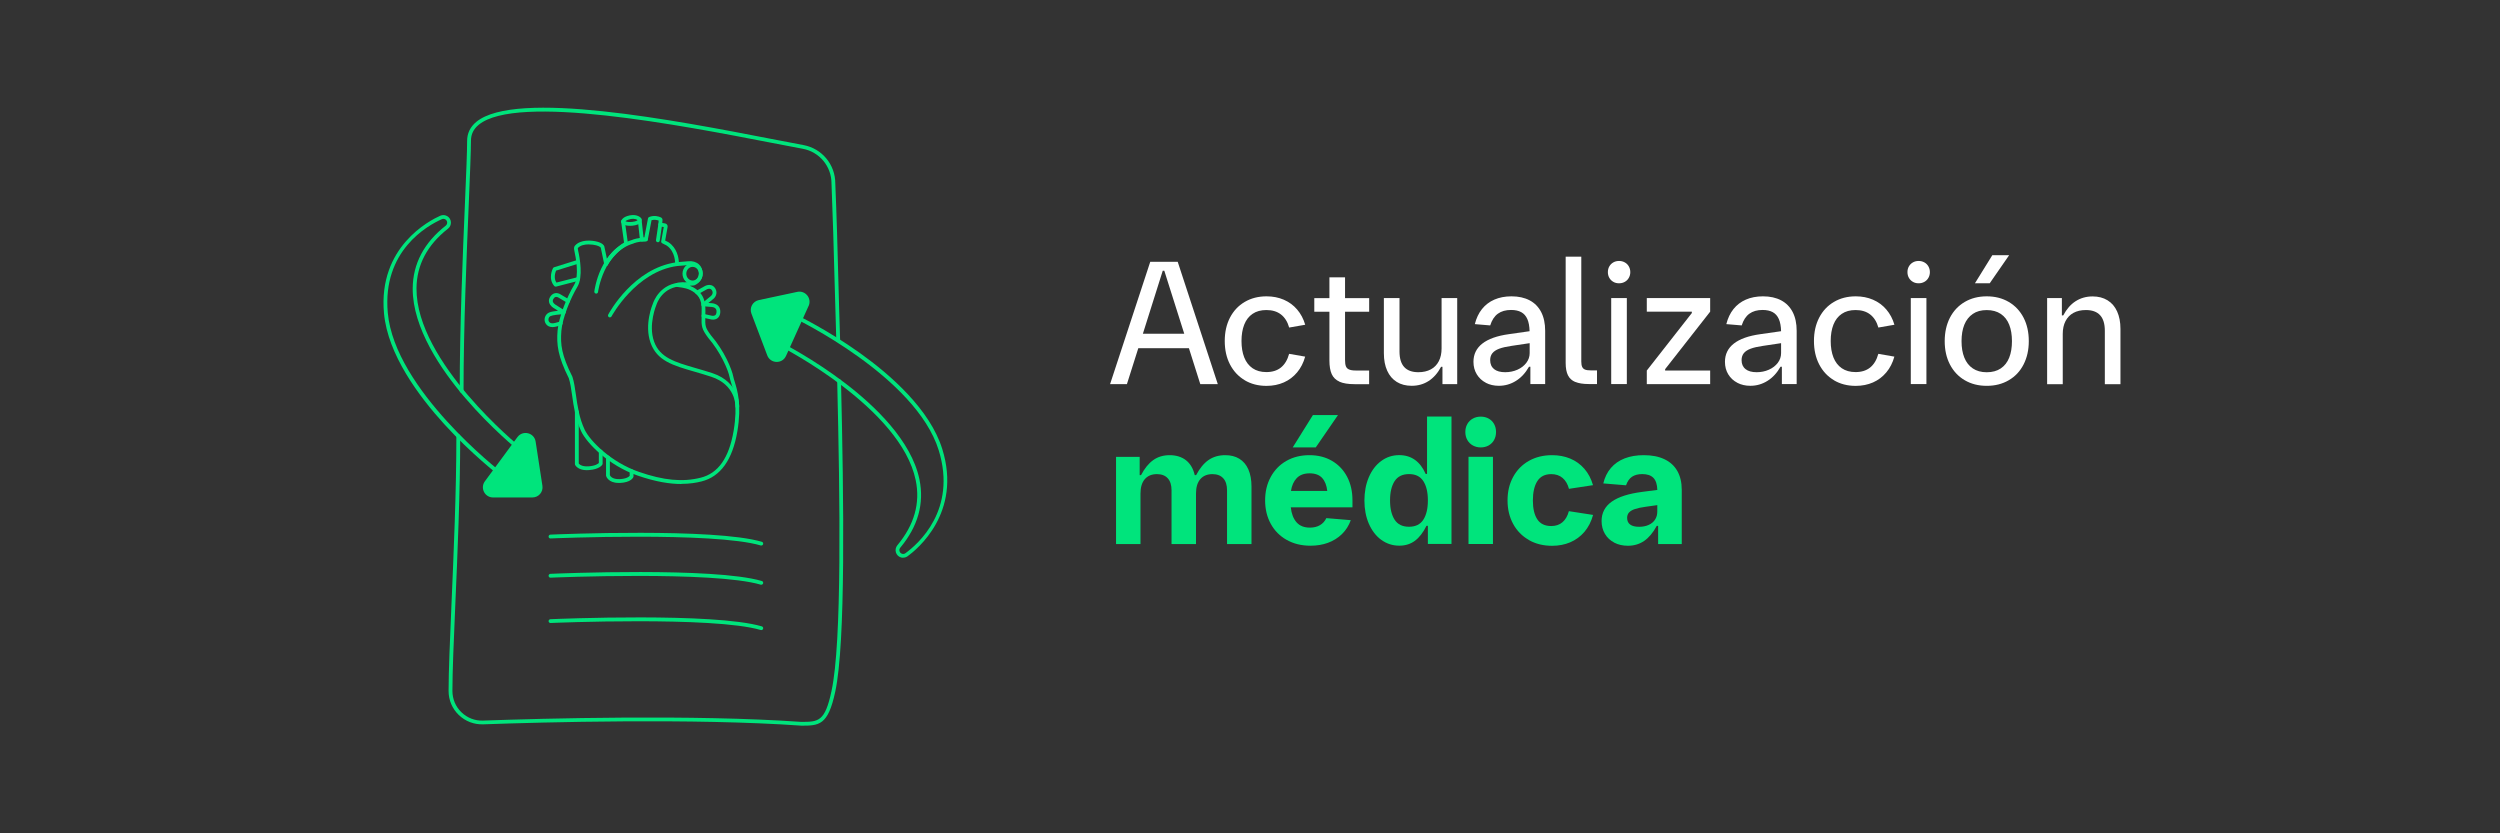 <svg width="600" height="200" viewBox="0 0 600 200" fill="none" xmlns="http://www.w3.org/2000/svg">
<rect x="0" y="0" width="600" height="200" fill="#333333" stroke="none"/>
<g clip-path="url(#clip0_20_7006)">
<g clip-path="url(#clip1_20_7006)">
<path d="M276.06 62.83H282.65L292.27 92.19H288.07L285.34 83.57H273.19L270.46 92.19H266.42L276.06 62.83ZM284.22 80.1L279.43 64.97H279.06L274.29 80.1H284.22Z" fill="white"/>
<path d="M298.72 91.24C297.2 90.34 296.03 89.07 295.19 87.45C294.35 85.83 293.94 83.95 293.94 81.83C293.94 79.71 294.36 77.86 295.19 76.24C296.03 74.62 297.2 73.37 298.72 72.47C300.24 71.57 301.99 71.12 303.97 71.12C305.48 71.12 306.86 71.39 308.11 71.93C309.36 72.47 310.43 73.25 311.31 74.28C312.19 75.31 312.84 76.53 313.25 77.94L309.4 78.61C309.01 77.23 308.35 76.18 307.43 75.47C306.51 74.76 305.35 74.41 303.93 74.41C302.61 74.41 301.51 74.71 300.62 75.32C299.73 75.92 299.06 76.78 298.62 77.9C298.18 79.01 297.96 80.33 297.96 81.84C297.96 83.35 298.18 84.68 298.62 85.79C299.06 86.9 299.73 87.77 300.62 88.38C301.51 88.99 302.61 89.3 303.93 89.3C306.77 89.3 308.59 87.84 309.39 84.92L313.24 85.59C312.83 87.06 312.19 88.32 311.31 89.37C310.43 90.42 309.37 91.23 308.12 91.78C306.87 92.33 305.48 92.61 303.96 92.61C301.98 92.61 300.23 92.16 298.71 91.25L298.72 91.24Z" fill="white"/>
<path d="M321.48 91.6C320.6 91.21 319.98 90.6 319.61 89.78C319.24 88.96 319.06 87.87 319.06 86.51V74.81H315.43V71.55H319.06V66.56H322.81V71.55H328.6V74.81H322.81V86.37C322.81 87.01 322.87 87.51 323 87.87C323.13 88.23 323.38 88.5 323.74 88.66C324.11 88.83 324.64 88.92 325.33 88.92H328.59V92.2H325.08C323.54 92.2 322.34 92 321.46 91.61L321.48 91.6Z" fill="white"/>
<path d="M349.74 92.19H346.19V88.03H345.86C345.06 89.54 344.06 90.68 342.87 91.44C341.68 92.21 340.32 92.59 338.8 92.59C337.41 92.59 336.22 92.28 335.22 91.66C334.22 91.04 333.46 90.15 332.93 88.98C332.4 87.81 332.13 86.42 332.13 84.8V71.53H335.88V84.36C335.88 87.68 337.39 89.33 340.41 89.33C341.57 89.33 342.56 89.1 343.4 88.65C344.24 88.2 344.87 87.54 345.32 86.68C345.76 85.82 345.98 84.8 345.98 83.62V71.53H349.73V92.18L349.74 92.19Z" fill="white"/>
<path d="M356.62 91.87C355.69 91.39 354.96 90.71 354.43 89.84C353.9 88.97 353.63 87.97 353.63 86.84C353.63 85.03 354.34 83.57 355.76 82.46C357.18 81.35 359.3 80.59 362.13 80.2L367.1 79.49C367.07 78.29 366.89 77.32 366.56 76.57C366.23 75.82 365.74 75.27 365.1 74.92C364.46 74.57 363.65 74.39 362.65 74.39C361.37 74.39 360.32 74.69 359.49 75.29C358.66 75.89 358.05 76.83 357.65 78.1L353.96 77.79C354.31 76.38 354.88 75.17 355.67 74.18C356.46 73.19 357.45 72.43 358.64 71.91C359.83 71.39 361.2 71.12 362.75 71.12C364.45 71.12 365.9 71.44 367.11 72.08C368.32 72.72 369.24 73.66 369.88 74.89C370.52 76.13 370.84 77.63 370.84 79.4V92.18H367.29V88.02H366.96C366.13 89.49 365.09 90.62 363.83 91.41C362.57 92.2 361.2 92.59 359.72 92.59C358.56 92.59 357.52 92.35 356.59 91.87H356.62ZM358.58 88.59C359.21 89.09 360.1 89.33 361.24 89.33C362.3 89.33 363.28 89.13 364.18 88.73C365.08 88.33 365.79 87.78 366.32 87.08C366.85 86.38 367.12 85.6 367.12 84.75V82.36L362.78 83.01C361.54 83.19 360.55 83.41 359.81 83.69C359.07 83.97 358.52 84.33 358.17 84.77C357.82 85.21 357.64 85.77 357.64 86.43C357.64 87.37 357.96 88.09 358.59 88.58L358.58 88.59Z" fill="white"/>
<path d="M378.07 91.68C377.26 91.34 376.67 90.8 376.31 90.07C375.95 89.34 375.76 88.36 375.76 87.13V61.6H379.51V86.78C379.51 87.32 379.58 87.75 379.72 88.05C379.86 88.36 380.09 88.57 380.41 88.7C380.73 88.83 381.17 88.89 381.75 88.89H383.28V92.17H381.32C379.96 92.17 378.88 92 378.07 91.66V91.68Z" fill="white"/>
<path d="M387.19 67.64C386.79 67.41 386.47 67.09 386.24 66.69C386.01 66.29 385.89 65.83 385.89 65.31C385.89 64.79 386.01 64.33 386.24 63.93C386.47 63.53 386.79 63.21 387.19 62.98C387.59 62.75 388.05 62.63 388.57 62.63C389.09 62.63 389.55 62.75 389.96 62.98C390.37 63.21 390.69 63.53 390.92 63.94C391.15 64.35 391.27 64.8 391.27 65.31C391.27 65.82 391.15 66.27 390.92 66.68C390.69 67.09 390.37 67.41 389.96 67.64C389.55 67.87 389.09 67.99 388.57 67.99C388.05 67.99 387.59 67.88 387.19 67.64ZM386.69 71.53H390.44V92.18H386.69V71.53Z" fill="white"/>
<path d="M395.23 71.54H410.44V74.8L399.63 88.6V88.93H410.44V92.19H395.23V88.93L406.04 75.13V74.8H395.23V71.54Z" fill="white"/>
<path d="M416.97 91.87C416.04 91.39 415.31 90.71 414.78 89.84C414.25 88.97 413.99 87.97 413.99 86.84C413.99 85.03 414.7 83.57 416.12 82.46C417.54 81.35 419.66 80.59 422.49 80.2L427.46 79.49C427.43 78.29 427.25 77.32 426.92 76.57C426.59 75.82 426.1 75.27 425.46 74.92C424.82 74.57 424.01 74.39 423.01 74.39C421.73 74.39 420.68 74.69 419.85 75.29C419.02 75.89 418.41 76.83 418.01 78.1L414.32 77.79C414.67 76.38 415.24 75.17 416.03 74.18C416.82 73.19 417.81 72.43 419 71.91C420.19 71.39 421.56 71.12 423.11 71.12C424.81 71.12 426.26 71.44 427.47 72.08C428.68 72.72 429.6 73.66 430.24 74.89C430.88 76.13 431.2 77.63 431.2 79.4V92.18H427.65V88.02H427.32C426.49 89.49 425.45 90.62 424.19 91.41C422.93 92.2 421.56 92.59 420.08 92.59C418.92 92.59 417.88 92.35 416.95 91.87H416.97ZM418.93 88.59C419.56 89.09 420.45 89.33 421.59 89.33C422.65 89.33 423.63 89.13 424.53 88.73C425.43 88.33 426.14 87.78 426.67 87.08C427.2 86.38 427.46 85.6 427.46 84.75V82.36L423.12 83.01C421.88 83.19 420.89 83.41 420.15 83.69C419.41 83.97 418.86 84.33 418.51 84.77C418.16 85.21 417.98 85.77 417.98 86.43C417.98 87.37 418.3 88.09 418.93 88.58V88.59Z" fill="white"/>
<path d="M440.13 91.24C438.61 90.34 437.44 89.07 436.6 87.45C435.76 85.83 435.35 83.95 435.35 81.83C435.35 79.71 435.77 77.86 436.6 76.24C437.44 74.62 438.61 73.37 440.13 72.47C441.65 71.57 443.39 71.12 445.38 71.12C446.89 71.12 448.27 71.39 449.52 71.93C450.77 72.47 451.84 73.25 452.72 74.28C453.6 75.31 454.25 76.53 454.66 77.94L450.81 78.61C450.42 77.23 449.76 76.18 448.84 75.47C447.92 74.76 446.76 74.41 445.34 74.41C444.02 74.41 442.92 74.71 442.03 75.32C441.14 75.92 440.47 76.78 440.03 77.9C439.59 79.01 439.37 80.33 439.37 81.84C439.37 83.35 439.59 84.68 440.03 85.79C440.47 86.9 441.14 87.77 442.03 88.38C442.92 88.99 444.03 89.3 445.34 89.3C448.18 89.3 450 87.84 450.8 84.92L454.65 85.59C454.24 87.06 453.6 88.32 452.72 89.37C451.84 90.42 450.78 91.23 449.53 91.78C448.28 92.33 446.89 92.61 445.37 92.61C443.39 92.61 441.64 92.16 440.12 91.25L440.13 91.24Z" fill="white"/>
<path d="M459.09 67.64C458.69 67.41 458.37 67.09 458.14 66.69C457.91 66.29 457.79 65.83 457.79 65.31C457.79 64.79 457.9 64.33 458.14 63.93C458.37 63.53 458.69 63.21 459.09 62.98C459.49 62.75 459.95 62.63 460.47 62.63C460.99 62.63 461.45 62.75 461.86 62.98C462.27 63.21 462.59 63.53 462.82 63.94C463.05 64.35 463.17 64.8 463.17 65.31C463.17 65.82 463.05 66.27 462.82 66.68C462.59 67.09 462.27 67.41 461.86 67.64C461.45 67.87 460.99 67.99 460.47 67.99C459.95 67.99 459.49 67.88 459.09 67.64ZM458.59 71.53H462.34V92.18H458.59V71.53Z" fill="white"/>
<path d="M471.53 91.25C470 90.35 468.82 89.09 467.98 87.47C467.14 85.85 466.73 83.98 466.73 81.87C466.73 79.76 467.15 77.88 467.98 76.25C468.82 74.63 470 73.37 471.53 72.47C473.06 71.57 474.82 71.12 476.82 71.12C478.82 71.12 480.58 71.57 482.11 72.47C483.64 73.37 484.82 74.63 485.66 76.25C486.5 77.88 486.91 79.75 486.91 81.87C486.91 83.99 486.49 85.84 485.66 87.47C484.83 89.1 483.64 90.36 482.11 91.25C480.58 92.15 478.82 92.6 476.82 92.6C474.82 92.6 473.06 92.15 471.53 91.25ZM480.19 88.42C481.09 87.81 481.77 86.95 482.21 85.83C482.65 84.72 482.87 83.4 482.87 81.88C482.87 80.36 482.65 79.04 482.21 77.93C481.77 76.82 481.1 75.95 480.19 75.34C479.28 74.73 478.16 74.42 476.82 74.42C475.48 74.42 474.37 74.72 473.47 75.34C472.57 75.96 471.89 76.82 471.44 77.93C470.99 79.04 470.77 80.36 470.77 81.88C470.77 83.4 470.99 84.72 471.44 85.83C471.89 86.94 472.56 87.81 473.47 88.42C474.37 89.03 475.49 89.34 476.82 89.34C478.15 89.34 479.29 89.03 480.19 88.42ZM478.16 61.24H482.2L477.53 67.99H473.98L478.16 61.24Z" fill="white"/>
<path d="M491.3 71.54H494.85V75.7H495.18C495.97 74.19 496.96 73.05 498.15 72.29C499.34 71.53 500.7 71.14 502.22 71.14C503.61 71.14 504.8 71.45 505.81 72.07C506.82 72.69 507.58 73.58 508.11 74.75C508.64 75.92 508.91 77.31 508.91 78.93V92.2H505.16V79.38C505.16 76.06 503.64 74.41 500.61 74.41C499.45 74.41 498.46 74.64 497.63 75.09C496.8 75.54 496.17 76.2 495.72 77.07C495.28 77.93 495.06 78.95 495.06 80.14V92.21H491.31V71.56L491.3 71.54Z" fill="white"/>
<path d="M290.04 110.41C291.16 109.63 292.5 109.24 294.05 109.24C295.37 109.24 296.5 109.52 297.44 110.1C298.38 110.68 299.11 111.52 299.61 112.66C300.11 113.8 300.36 115.18 300.36 116.81V130.57H294.49V117.68C294.49 116.42 294.19 115.45 293.58 114.79C292.97 114.12 292.11 113.79 290.98 113.79C289.73 113.79 288.76 114.2 288.07 115C287.38 115.81 287.04 116.95 287.04 118.44V130.57H281.17V117.68C281.17 116.42 280.87 115.45 280.26 114.79C279.65 114.12 278.79 113.79 277.66 113.79C276.41 113.79 275.44 114.2 274.75 115C274.06 115.81 273.72 116.95 273.72 118.44V130.57H267.85V109.65H273.52V114.03H273.85C274.69 112.41 275.67 111.21 276.78 110.42C277.89 109.63 279.2 109.24 280.73 109.24C282.26 109.24 283.61 109.65 284.64 110.46C285.67 111.27 286.37 112.46 286.74 114.03H287.07C287.93 112.4 288.92 111.19 290.04 110.41Z" fill="#00E47C"/>
<path d="M308.81 129.58C307.17 128.66 305.89 127.37 304.99 125.73C304.09 124.09 303.63 122.21 303.63 120.1C303.63 117.99 304.07 116.14 304.97 114.48C305.86 112.83 307.11 111.54 308.72 110.62C310.33 109.7 312.18 109.24 314.26 109.24C316.34 109.24 318.14 109.7 319.7 110.62C321.26 111.54 322.47 112.82 323.32 114.45C324.17 116.08 324.59 117.95 324.59 120.05V121.76H309.79C309.95 123.28 310.41 124.48 311.16 125.34C311.91 126.2 312.98 126.63 314.38 126.63C315.32 126.63 316.12 126.43 316.79 126.04C317.46 125.65 317.97 125.08 318.32 124.35L324.19 124.84C323.71 126.16 323 127.28 322.06 128.19C321.11 129.11 320 129.8 318.72 130.27C317.44 130.74 316.04 130.97 314.53 130.97C312.37 130.97 310.47 130.51 308.82 129.58H308.81ZM318.54 117.82C318.4 116.5 318 115.47 317.32 114.72C316.64 113.97 315.64 113.6 314.32 113.6C313 113.6 311.98 113.97 311.24 114.72C310.51 115.47 310.04 116.5 309.83 117.82H318.54ZM315.11 99.61H321.12L315.78 107.38H310.25L315.1 99.61H315.11Z" fill="#00E47C"/>
<path d="M331.51 129.57C330.24 128.64 329.25 127.35 328.53 125.71C327.82 124.07 327.46 122.21 327.46 120.14C327.46 118.07 327.81 116.19 328.52 114.53C329.23 112.87 330.22 111.57 331.49 110.64C332.76 109.7 334.2 109.23 335.82 109.23C337.27 109.23 338.53 109.61 339.6 110.38C340.67 111.15 341.52 112.27 342.16 113.75H342.49V99.97H348.36V130.55H342.69V126.19H342.36C341.57 127.79 340.65 128.99 339.59 129.78C338.53 130.57 337.28 130.96 335.84 130.96C334.22 130.96 332.78 130.49 331.51 129.56V129.57ZM341.6 124.73C342.33 123.6 342.69 122.06 342.69 120.1C342.69 118.14 342.33 116.6 341.6 115.47C340.87 114.34 339.73 113.78 338.16 113.78C336.59 113.78 335.45 114.35 334.71 115.47C333.98 116.6 333.61 118.14 333.61 120.1C333.61 122.06 333.98 123.6 334.71 124.73C335.44 125.86 336.59 126.42 338.16 126.42C339.73 126.42 340.87 125.86 341.6 124.73Z" fill="#00E47C"/>
<path d="M353.48 106.91C352.92 106.6 352.48 106.16 352.16 105.6C351.84 105.04 351.68 104.4 351.68 103.68C351.68 102.96 351.84 102.32 352.16 101.76C352.48 101.2 352.92 100.77 353.48 100.46C354.04 100.15 354.67 99.99 355.38 99.99C356.09 99.99 356.72 100.15 357.28 100.46C357.84 100.77 358.27 101.21 358.58 101.76C358.89 102.32 359.05 102.96 359.05 103.68C359.05 104.4 358.89 105.04 358.58 105.6C358.27 106.16 357.83 106.59 357.28 106.91C356.72 107.22 356.09 107.38 355.38 107.38C354.67 107.38 354.04 107.22 353.48 106.91ZM352.44 109.64H358.31V130.56H352.44V109.64Z" fill="#00E47C"/>
<path d="M366.91 129.58C365.29 128.66 364.04 127.37 363.15 125.73C362.26 124.09 361.81 122.21 361.81 120.1C361.81 117.99 362.25 116.12 363.15 114.47C364.04 112.83 365.29 111.54 366.91 110.62C368.53 109.7 370.4 109.24 372.52 109.24C374.08 109.24 375.53 109.51 376.85 110.06C378.18 110.61 379.31 111.43 380.25 112.51C381.19 113.59 381.88 114.9 382.32 116.44L376.55 117.32C376.25 116.19 375.74 115.32 375.02 114.71C374.3 114.1 373.4 113.79 372.31 113.79C370.79 113.79 369.67 114.35 368.96 115.47C368.25 116.59 367.89 118.14 367.89 120.11C367.89 122.08 368.25 123.58 368.96 124.65C369.67 125.72 370.79 126.25 372.31 126.25C373.4 126.25 374.29 125.94 375 125.33C375.71 124.72 376.22 123.84 376.53 122.68L382.34 123.58C381.9 125.18 381.21 126.54 380.26 127.65C379.31 128.76 378.17 129.59 376.86 130.15C375.54 130.71 374.09 130.99 372.52 130.99C370.4 130.99 368.53 130.53 366.91 129.6V129.58Z" fill="#00E47C"/>
<path d="M387.43 130.23C386.47 129.73 385.72 129.04 385.19 128.14C384.65 127.24 384.38 126.21 384.38 125.04C384.38 123.1 385.19 121.55 386.81 120.4C388.43 119.25 390.87 118.47 394.13 118.05L397.76 117.58C397.72 116.26 397.41 115.3 396.82 114.69C396.24 114.09 395.34 113.78 394.15 113.78C393.13 113.78 392.31 114 391.68 114.42C391.05 114.85 390.58 115.53 390.25 116.47L384.79 116.02C385.14 114.56 385.75 113.33 386.61 112.32C387.47 111.31 388.57 110.54 389.9 110.02C391.23 109.5 392.77 109.24 394.51 109.24C396.44 109.24 398.08 109.56 399.44 110.2C400.8 110.84 401.84 111.78 402.55 113.02C403.26 114.26 403.62 115.78 403.62 117.56V130.57H397.95V126.21H397.62C396.74 127.84 395.73 129.04 394.6 129.82C393.47 130.59 392.17 130.98 390.69 130.98C389.47 130.98 388.38 130.73 387.42 130.24L387.43 130.23ZM391.24 125.89C391.72 126.25 392.44 126.43 393.39 126.43C394.26 126.43 395.02 126.28 395.68 125.98C396.34 125.68 396.85 125.26 397.21 124.71C397.57 124.16 397.75 123.52 397.75 122.78V121.23L394.98 121.62C393.87 121.77 392.99 121.96 392.35 122.18C391.71 122.4 391.25 122.68 390.95 123.02C390.66 123.35 390.51 123.78 390.51 124.29C390.51 125 390.75 125.53 391.23 125.89H391.24Z" fill="#00E47C"/>
<path d="M133.36 68.79C133.23 68.79 133.1 68.73 133.01 68.63C131.46 66.82 132.66 64.46 132.72 64.36C132.78 64.25 132.87 64.17 132.99 64.14L138.58 62.39C138.82 62.32 139.08 62.45 139.15 62.69C139.22 62.93 139.09 63.18 138.85 63.26L133.46 64.95C133.27 65.41 132.82 66.75 133.54 67.82C135 67.43 138.45 66.57 138.61 66.53C138.85 66.47 139.1 66.62 139.16 66.86C139.22 67.1 139.07 67.35 138.83 67.41C138.79 67.42 134.69 68.44 133.49 68.78C133.45 68.79 133.41 68.8 133.37 68.8" fill="#00E47C"/>
<path d="M163.53 116.16C160.89 116.16 157.47 115.68 153.01 114.13C146.05 111.71 140.82 106.37 139.48 103.51C138.12 100.63 137.69 97.59 137.31 94.91C137.08 93.29 136.88 91.89 136.51 90.77C133.89 85.52 133.54 82.71 133.82 79.35C134.09 76.08 136.07 71.25 137.8 68.36C139.07 66.24 138.17 61.66 137.87 60.31V60.25C137.77 59.89 137.65 59.35 138.01 58.94C139.33 57.44 141.97 57.64 143.32 58C144.67 58.36 144.97 58.94 145.03 59.11C145.03 59.13 145.04 59.15 145.04 59.17L145.67 62.16C147.08 60.02 149.05 58.66 149.77 58.21L149.08 53.24C149.08 53.24 149.08 53.15 149.08 53.1C149.11 52.93 149.35 52.05 151.15 51.69C152.99 51.32 153.83 52.3 153.86 52.34C153.92 52.41 153.95 52.49 153.96 52.58L154.45 57.02H154.64L155.52 52.41C155.55 52.26 155.66 52.13 155.8 52.08C157 51.6 158.07 51.93 158.6 52.17C158.87 52.29 159.03 52.56 159 52.85L158.94 53.5L159.65 53.63C160.03 53.71 160.28 54.07 160.23 54.44L159.64 57.73L160.44 58.14C162.51 59.53 162.87 61.86 162.92 62.89C163.45 62.86 164.35 62.79 165.2 62.7C166.16 62.6 167.07 62.86 167.71 63.42C168.29 63.93 168.61 64.67 168.63 65.55C168.66 67.3 167.32 68.24 166.61 68.49C166.57 68.5 166.53 68.51 166.49 68.51L165.54 68.58C166.1 68.79 166.68 69.09 167.23 69.52C169.39 71.21 169.34 73.35 169.28 75.63V75.96C169.21 78.27 169.26 78.63 170.63 80.48C173.87 84.24 175.64 88.59 176 90.43C176.06 90.75 176.18 91.15 176.33 91.61C176.97 93.68 178.05 97.15 176.96 103.56C175.8 110.38 172.91 114.4 168.37 115.54C167.15 115.85 165.57 116.13 163.53 116.13M141.31 58.65C140.31 58.65 139.27 58.87 138.69 59.53C138.64 59.59 138.7 59.89 138.74 60.03V60.1C139.17 61.94 139.98 66.47 138.58 68.82C136.91 71.61 134.99 76.27 134.73 79.41C134.46 82.68 134.79 85.27 137.35 90.37C137.35 90.39 137.37 90.41 137.38 90.43C137.78 91.63 137.99 93.15 138.22 94.76C138.59 97.37 139.01 100.34 140.31 103.1C141.59 105.81 146.61 110.91 153.32 113.24C159.25 115.3 163.82 115.74 168.16 114.65C172.37 113.6 174.96 109.92 176.07 103.4C177.12 97.21 176.09 93.87 175.47 91.87C175.32 91.38 175.19 90.97 175.12 90.6C174.76 88.71 172.91 84.5 169.94 81.04C168.37 78.91 168.33 78.33 168.38 75.93V75.6C168.45 73.39 168.5 71.64 166.69 70.24C165.39 69.23 163.86 69.03 162.94 68.92C162.74 68.89 162.58 68.87 162.46 68.85C162.24 68.81 162.06 68.58 162.07 68.35C162.08 68.12 162.29 67.91 162.51 67.89L166.37 67.61C166.63 67.5 167.76 66.95 167.73 65.57C167.72 64.94 167.51 64.45 167.12 64.11C166.68 63.72 166 63.53 165.31 63.61C163.98 63.75 162.52 63.83 162.51 63.83C162.39 63.84 162.26 63.79 162.16 63.7C162.06 63.61 162.02 63.48 162.03 63.35C162.03 63.32 162.17 60.39 159.99 58.92L158.93 58.38C158.75 58.29 158.66 58.09 158.69 57.9L159.3 54.49L158.37 54.32C158.14 54.28 157.98 54.06 158 53.83L158.08 52.94C157.69 52.79 157.06 52.65 156.37 52.85L155.47 57.53C155.43 57.73 155.26 57.89 155.05 57.9L154.07 57.96C153.83 57.97 153.61 57.8 153.59 57.56L153.07 52.85C152.88 52.7 152.33 52.38 151.32 52.58C150.35 52.78 150.06 53.11 149.98 53.23L150.7 58.38C150.71 58.48 150.7 58.58 150.65 58.67C150.62 58.73 150.56 58.79 150.5 58.83C150.5 58.83 150.5 58.83 150.49 58.83C150.46 58.85 147.47 60.64 145.87 63.62C145.87 63.62 145.87 63.63 145.86 63.64C145.81 63.73 145.72 63.8 145.64 63.83C145.61 63.84 145.57 63.85 145.54 63.86C145.46 63.87 145.38 63.86 145.3 63.83C145.27 63.82 145.25 63.81 145.23 63.8C145.16 63.75 145.1 63.68 145.06 63.61C145.05 63.58 145.04 63.56 145.03 63.53C145.03 63.53 145.03 63.51 145.03 63.5L144.18 59.41C144.18 59.41 143.9 59.09 143.1 58.88C142.61 58.75 141.98 58.66 141.33 58.66" fill="#00E47C"/>
<path d="M140.88 112.85C138.64 112.85 138.05 111.62 138.02 111.56C137.99 111.5 137.98 111.44 137.98 111.37V98.81C137.98 98.56 138.18 98.35 138.44 98.35C138.7 98.35 138.9 98.55 138.9 98.81V111.24C139.05 111.44 139.64 112.03 141.28 111.92C142.89 111.81 143.53 111.31 143.72 111.12V108.39C143.72 108.14 143.92 107.93 144.17 107.93C144.42 107.93 144.63 108.13 144.63 108.39V111.28C144.63 111.36 144.61 111.44 144.57 111.5C144.5 111.62 143.85 112.64 141.35 112.82C141.19 112.83 141.04 112.84 140.89 112.84" fill="#00E47C"/>
<path d="M148.47 115.9C145.96 115.9 145.49 114.31 145.47 114.24C145.46 114.2 145.45 114.16 145.45 114.12V109.82C145.45 109.57 145.65 109.36 145.91 109.36C146.17 109.36 146.37 109.56 146.37 109.82V114.04C146.46 114.24 146.92 115.06 148.72 114.99C150.42 114.91 150.98 114.38 151.12 114.2V113.09C151.12 112.84 151.32 112.64 151.58 112.64C151.84 112.64 152.04 112.84 152.04 113.09V114.33C152.04 114.39 152.03 114.45 152.01 114.5C151.96 114.63 151.42 115.79 148.77 115.91C148.67 115.91 148.57 115.91 148.48 115.91" fill="#00E47C"/>
<path d="M143.09 70.46C143.09 70.46 143.05 70.46 143.03 70.46C142.78 70.43 142.61 70.2 142.64 69.95C142.69 69.54 143.97 59.86 151.71 57.58C151.93 57.48 153.07 57.03 155.02 57.01C155.27 57.01 155.47 57.21 155.47 57.46C155.47 57.71 155.27 57.92 155.02 57.92C153.11 57.93 152.07 58.41 152.06 58.42C152.04 58.43 152.02 58.44 151.99 58.45C144.8 60.55 143.55 69.98 143.53 70.07C143.5 70.3 143.31 70.47 143.08 70.47" fill="#00E47C"/>
<path d="M146.37 76.18C146.3 76.18 146.23 76.16 146.16 76.13C145.94 76.01 145.85 75.74 145.97 75.51C146.21 75.05 152.02 64.34 162.42 62.94C162.67 62.9 162.9 63.08 162.93 63.33C162.96 63.58 162.79 63.81 162.54 63.84C152.61 65.17 146.83 75.83 146.77 75.93C146.69 76.09 146.53 76.17 146.37 76.17" fill="#00E47C"/>
<path d="M176.96 98.01H176.94C176.69 98.01 176.49 97.79 176.5 97.54C176.5 97.33 176.59 92.36 170.69 90.42C169.28 89.96 167.96 89.57 166.68 89.2C161.46 87.69 157.69 86.6 156.14 82.29C154.55 77.88 156.64 72.98 156.73 72.77C156.73 72.77 158.27 67.79 163.88 67.79C164.17 67.79 164.36 67.99 164.36 68.25C164.36 68.51 164.16 68.7 163.9 68.7H163.87C158.95 68.7 157.63 72.9 157.57 73.08C157.53 73.18 155.52 77.91 156.98 81.98C158.38 85.86 161.96 86.89 166.92 88.33C168.21 88.7 169.53 89.09 170.96 89.55C174.38 90.67 175.95 92.78 176.67 94.36C177.45 96.07 177.4 97.51 177.4 97.57C177.4 97.81 177.19 98.01 176.94 98.01" fill="#00E47C"/>
<path d="M132.57 78.5C132.01 78.5 131.36 78.32 130.94 77.61C130.69 77.19 130.63 76.66 130.78 76.16C130.93 75.66 131.28 75.25 131.75 75.02C132.19 74.81 133.12 74.67 133.93 74.58L132.89 73.93C132.82 73.89 132.01 73.42 131.79 72.59C131.67 72.15 131.76 71.69 132.03 71.25C132.34 70.76 132.72 70.47 133.19 70.37C133.9 70.23 134.48 70.62 134.54 70.66L136.58 71.87C136.8 72 136.87 72.28 136.74 72.5C136.61 72.71 136.33 72.79 136.12 72.66L134.05 71.43C134.05 71.43 133.7 71.2 133.37 71.27C133.16 71.31 132.97 71.47 132.81 71.74C132.67 71.96 132.63 72.17 132.68 72.37C132.78 72.75 133.2 73.07 133.36 73.16L135.57 74.54C135.74 74.64 135.82 74.85 135.77 75.04C135.72 75.23 135.55 75.37 135.36 75.38C134.37 75.44 132.63 75.62 132.15 75.85C131.91 75.96 131.74 76.17 131.66 76.43C131.59 76.68 131.61 76.94 131.73 77.15C131.93 77.49 132.27 77.77 133.36 77.47L134.44 77.17C134.68 77.1 134.93 77.24 135 77.49C135.07 77.73 134.93 77.98 134.68 78.05L133.6 78.35C133.4 78.41 133.01 78.51 132.58 78.51" fill="#00E47C"/>
<path d="M166.23 68.24C164.89 68.24 163.8 67.1 163.8 65.69C163.8 64.28 164.89 63.14 166.23 63.14C167.57 63.14 168.66 64.28 168.66 65.69C168.66 67.1 167.57 68.24 166.23 68.24ZM166.23 64.05C165.39 64.05 164.71 64.78 164.71 65.69C164.71 66.6 165.39 67.33 166.23 67.33C167.07 67.33 167.75 66.6 167.75 65.69C167.75 64.78 167.07 64.05 166.23 64.05Z" fill="#00E47C"/>
<path d="M168.78 73.59C168.65 73.59 168.52 73.53 168.43 73.42C168.27 73.22 168.3 72.94 168.49 72.78L170.61 71.05C170.68 70.99 171.31 70.45 170.89 69.71C170.5 69.03 169.76 69.38 169.62 69.45L167.57 70.59C167.35 70.71 167.07 70.63 166.95 70.41C166.83 70.19 166.91 69.91 167.13 69.79L169.18 68.65C169.75 68.34 171 68.07 171.68 69.25C172.34 70.4 171.65 71.39 171.19 71.75L169.07 73.47C168.98 73.54 168.88 73.57 168.78 73.57" fill="#00E47C"/>
<path d="M171.11 76.71C170.92 76.71 170.78 76.68 170.75 76.68L168.74 76.24C168.49 76.19 168.34 75.94 168.39 75.7C168.44 75.45 168.69 75.3 168.93 75.35L170.93 75.79C170.93 75.79 171.37 75.86 171.66 75.64C171.83 75.51 171.93 75.29 171.96 74.98C172 74.58 171.93 74.27 171.74 74.06C171.41 73.68 170.8 73.67 170.79 73.67L168.94 73.52C168.69 73.5 168.5 73.28 168.52 73.03C168.54 72.78 168.76 72.59 169.01 72.62L170.83 72.77C170.83 72.77 171.8 72.79 172.41 73.46C172.78 73.87 172.93 74.42 172.86 75.08C172.8 75.66 172.57 76.09 172.19 76.38C171.82 76.66 171.39 76.71 171.1 76.71" fill="#00E47C"/>
<path d="M157.89 58.13C157.89 58.13 157.84 58.13 157.82 58.13C157.57 58.09 157.4 57.86 157.44 57.61L158 53.82C158.04 53.57 158.27 53.4 158.52 53.44C158.77 53.48 158.94 53.71 158.9 53.96L158.34 57.75C158.31 57.98 158.11 58.14 157.89 58.14" fill="#00E47C"/>
<path d="M151.15 54.19C149.64 54.19 149.2 53.55 149.12 53.41C149 53.19 149.08 52.91 149.3 52.79C149.51 52.67 149.78 52.74 149.91 52.95C149.94 52.98 150.31 53.4 151.68 53.26C152.84 53.14 153.05 52.82 153.08 52.78C153.1 52.56 153.29 52.38 153.52 52.37C153.79 52.37 153.98 52.56 153.99 52.81C153.99 53 153.91 53.95 151.77 54.17C151.55 54.19 151.34 54.2 151.16 54.2" fill="#00E47C"/>
<path d="M110.79 94.26C110.54 94.26 110.33 94.06 110.33 93.8C110.33 78.6 111.06 61.19 111.6 48.48C111.89 41.68 112.11 36.32 112.11 33.81C112.11 31.99 112.85 30.46 114.31 29.25C123.77 21.45 162.2 28.9 185.16 33.35C188.04 33.91 190.63 34.41 192.84 34.82C197.26 35.64 200.47 39.49 200.47 44C200.81 52.12 201.01 59.69 201.2 67.01C201.33 71.78 201.46 76.71 201.63 81.67C201.63 81.92 201.44 82.13 201.19 82.14H201.17C200.93 82.14 200.72 81.95 200.71 81.7C200.55 76.74 200.41 71.81 200.29 67.03C200.09 59.71 199.89 52.14 199.56 44.01C199.56 39.93 196.66 36.45 192.68 35.71C190.47 35.3 187.87 34.8 184.99 34.24C163.68 30.11 124.02 22.42 114.89 29.95C113.63 30.98 113.03 32.24 113.03 33.8C113.03 36.33 112.8 41.7 112.52 48.51C111.99 61.21 111.25 78.61 111.25 93.79C111.25 94.04 111.05 94.25 110.79 94.25" fill="#00E47C"/>
<path d="M192.22 174.15C166.5 172.34 130.33 173.33 115.96 173.84C113.77 173.91 111.69 173.12 110.11 171.6C108.53 170.08 107.66 168.03 107.66 165.83C107.66 161.18 107.98 153.75 108.35 145.15C108.87 133.05 109.53 118 109.53 104.69C109.53 104.44 109.73 104.23 109.99 104.23C110.25 104.23 110.45 104.43 110.45 104.69C110.45 118.03 109.8 133.09 109.27 145.19C108.9 153.78 108.58 161.2 108.58 165.83C108.58 167.78 109.35 169.6 110.75 170.95C112.15 172.3 113.99 173.02 115.93 172.94C130.31 172.43 166.52 171.44 192.25 173.25C196.42 173.25 197.99 173.25 199.57 165.81C202.08 154.19 201.61 119.97 200.93 91.46C200.93 91.21 201.12 91 201.37 90.99C201.64 90.99 201.83 91.18 201.84 91.44C202.52 120 202.98 154.29 200.46 166C198.73 174.16 196.55 174.16 192.22 174.16" fill="#00E47C"/>
<path d="M182.7 130.93C182.7 130.93 182.61 130.93 182.57 130.91C171.22 127.57 132.51 129.21 132.13 129.23C132.13 129.23 132.12 129.23 132.11 129.23C131.87 129.23 131.67 129.04 131.66 128.79C131.65 128.54 131.84 128.33 132.1 128.31C133.7 128.24 171.35 126.65 182.84 130.03C183.08 130.1 183.22 130.35 183.15 130.59C183.09 130.79 182.91 130.92 182.71 130.92" fill="#00E47C"/>
<path d="M182.7 140.34C182.7 140.34 182.61 140.34 182.57 140.32C171.23 136.98 132.51 138.62 132.13 138.64C131.89 138.66 131.67 138.46 131.66 138.2C131.65 137.95 131.84 137.74 132.1 137.72C133.7 137.65 171.35 136.06 182.84 139.44C183.08 139.51 183.22 139.76 183.15 140C183.09 140.2 182.91 140.33 182.71 140.33" fill="#00E47C"/>
<path d="M182.7 151.22C182.7 151.22 182.61 151.22 182.57 151.2C171.23 147.86 132.51 149.5 132.13 149.52C131.89 149.53 131.67 149.34 131.66 149.09C131.65 148.84 131.84 148.63 132.1 148.61C133.7 148.54 171.35 146.95 182.84 150.33C183.08 150.4 183.22 150.65 183.15 150.89C183.09 151.09 182.91 151.22 182.71 151.22" fill="#00E47C"/>
<path d="M116.37 115.51L124.18 104.91C125.47 103.16 128.22 103.84 128.55 105.98L130.18 116.59C130.41 118.07 129.27 119.39 127.77 119.39H118.33C116.33 119.39 115.19 117.12 116.37 115.51Z" fill="#00E47C"/>
<path d="M120.04 114.17C119.94 114.17 119.85 114.14 119.76 114.08C119.7 114.03 113.22 109.04 106.63 101.81C100.52 95.11 93.05 85.06 92.16 75.19C90.7 59.22 103.17 52.88 105.68 51.77C106.21 51.54 106.82 51.57 107.33 51.87C107.85 52.17 108.18 52.71 108.22 53.31C108.26 53.92 108 54.51 107.52 54.88C102.53 58.79 99.99 63.62 99.96 69.22C99.85 86.93 124.65 107.12 124.91 107.32C125.1 107.48 125.13 107.76 124.98 107.96C124.82 108.16 124.54 108.19 124.34 108.03C124.28 107.98 117.93 102.84 111.68 95.55C105.89 88.79 99 78.73 99.05 69.22C99.09 63.33 101.75 58.26 106.96 54.17C107.21 53.97 107.34 53.68 107.32 53.37C107.3 53.07 107.14 52.81 106.87 52.65C106.62 52.5 106.31 52.48 106.05 52.6C102.66 54.1 91.71 60.13 93.07 75.1C94.75 93.54 120.07 113.15 120.32 113.34C120.52 113.49 120.56 113.78 120.41 113.98C120.32 114.1 120.18 114.16 120.05 114.16" fill="#00E47C"/>
<path d="M194.06 73.43L188.64 85.43C187.75 87.4 184.91 87.32 184.14 85.29L180.34 75.26C179.81 73.87 180.65 72.33 182.11 72.02L191.34 70.05C193.29 69.63 194.89 71.61 194.07 73.43" fill="#00E47C"/>
<path d="M216.76 133.86C216.57 133.86 216.37 133.83 216.18 133.77C215.61 133.58 215.17 133.12 215.01 132.55C214.84 131.96 214.98 131.33 215.37 130.86C219.43 125.99 220.91 120.74 219.77 115.25C216.18 97.9 187.7 83.34 187.42 83.19C187.2 83.07 187.1 82.8 187.22 82.58C187.33 82.36 187.61 82.26 187.83 82.38C187.9 82.42 195.18 86.12 202.82 91.95C209.9 97.35 218.74 105.75 220.67 115.07C221.86 120.84 220.32 126.35 216.07 131.44C215.87 131.68 215.8 131.99 215.89 132.29C215.97 132.58 216.18 132.8 216.48 132.9C216.76 132.99 217.06 132.95 217.29 132.78C220.29 130.61 229.74 122.42 225.29 108.06C219.8 90.38 190.94 76.49 190.65 76.35C190.42 76.24 190.33 75.97 190.43 75.74C190.54 75.52 190.81 75.42 191.04 75.52C191.11 75.55 198.48 79.08 206.44 84.77C213.81 90.04 223.22 98.32 226.15 107.78C230.91 123.1 220.04 131.9 217.82 133.5C217.51 133.72 217.14 133.84 216.76 133.84" fill="#00E47C"/>
</g>
</g>
<defs>
<clipPath id="clip0_20_7006">
<rect width="600" height="200" fill="white"/>
</clipPath>
<clipPath id="clip1_20_7006">
<rect width="478.93" height="226" fill="white" transform="translate(61 -13)"/>
</clipPath>
</defs>
</svg>
